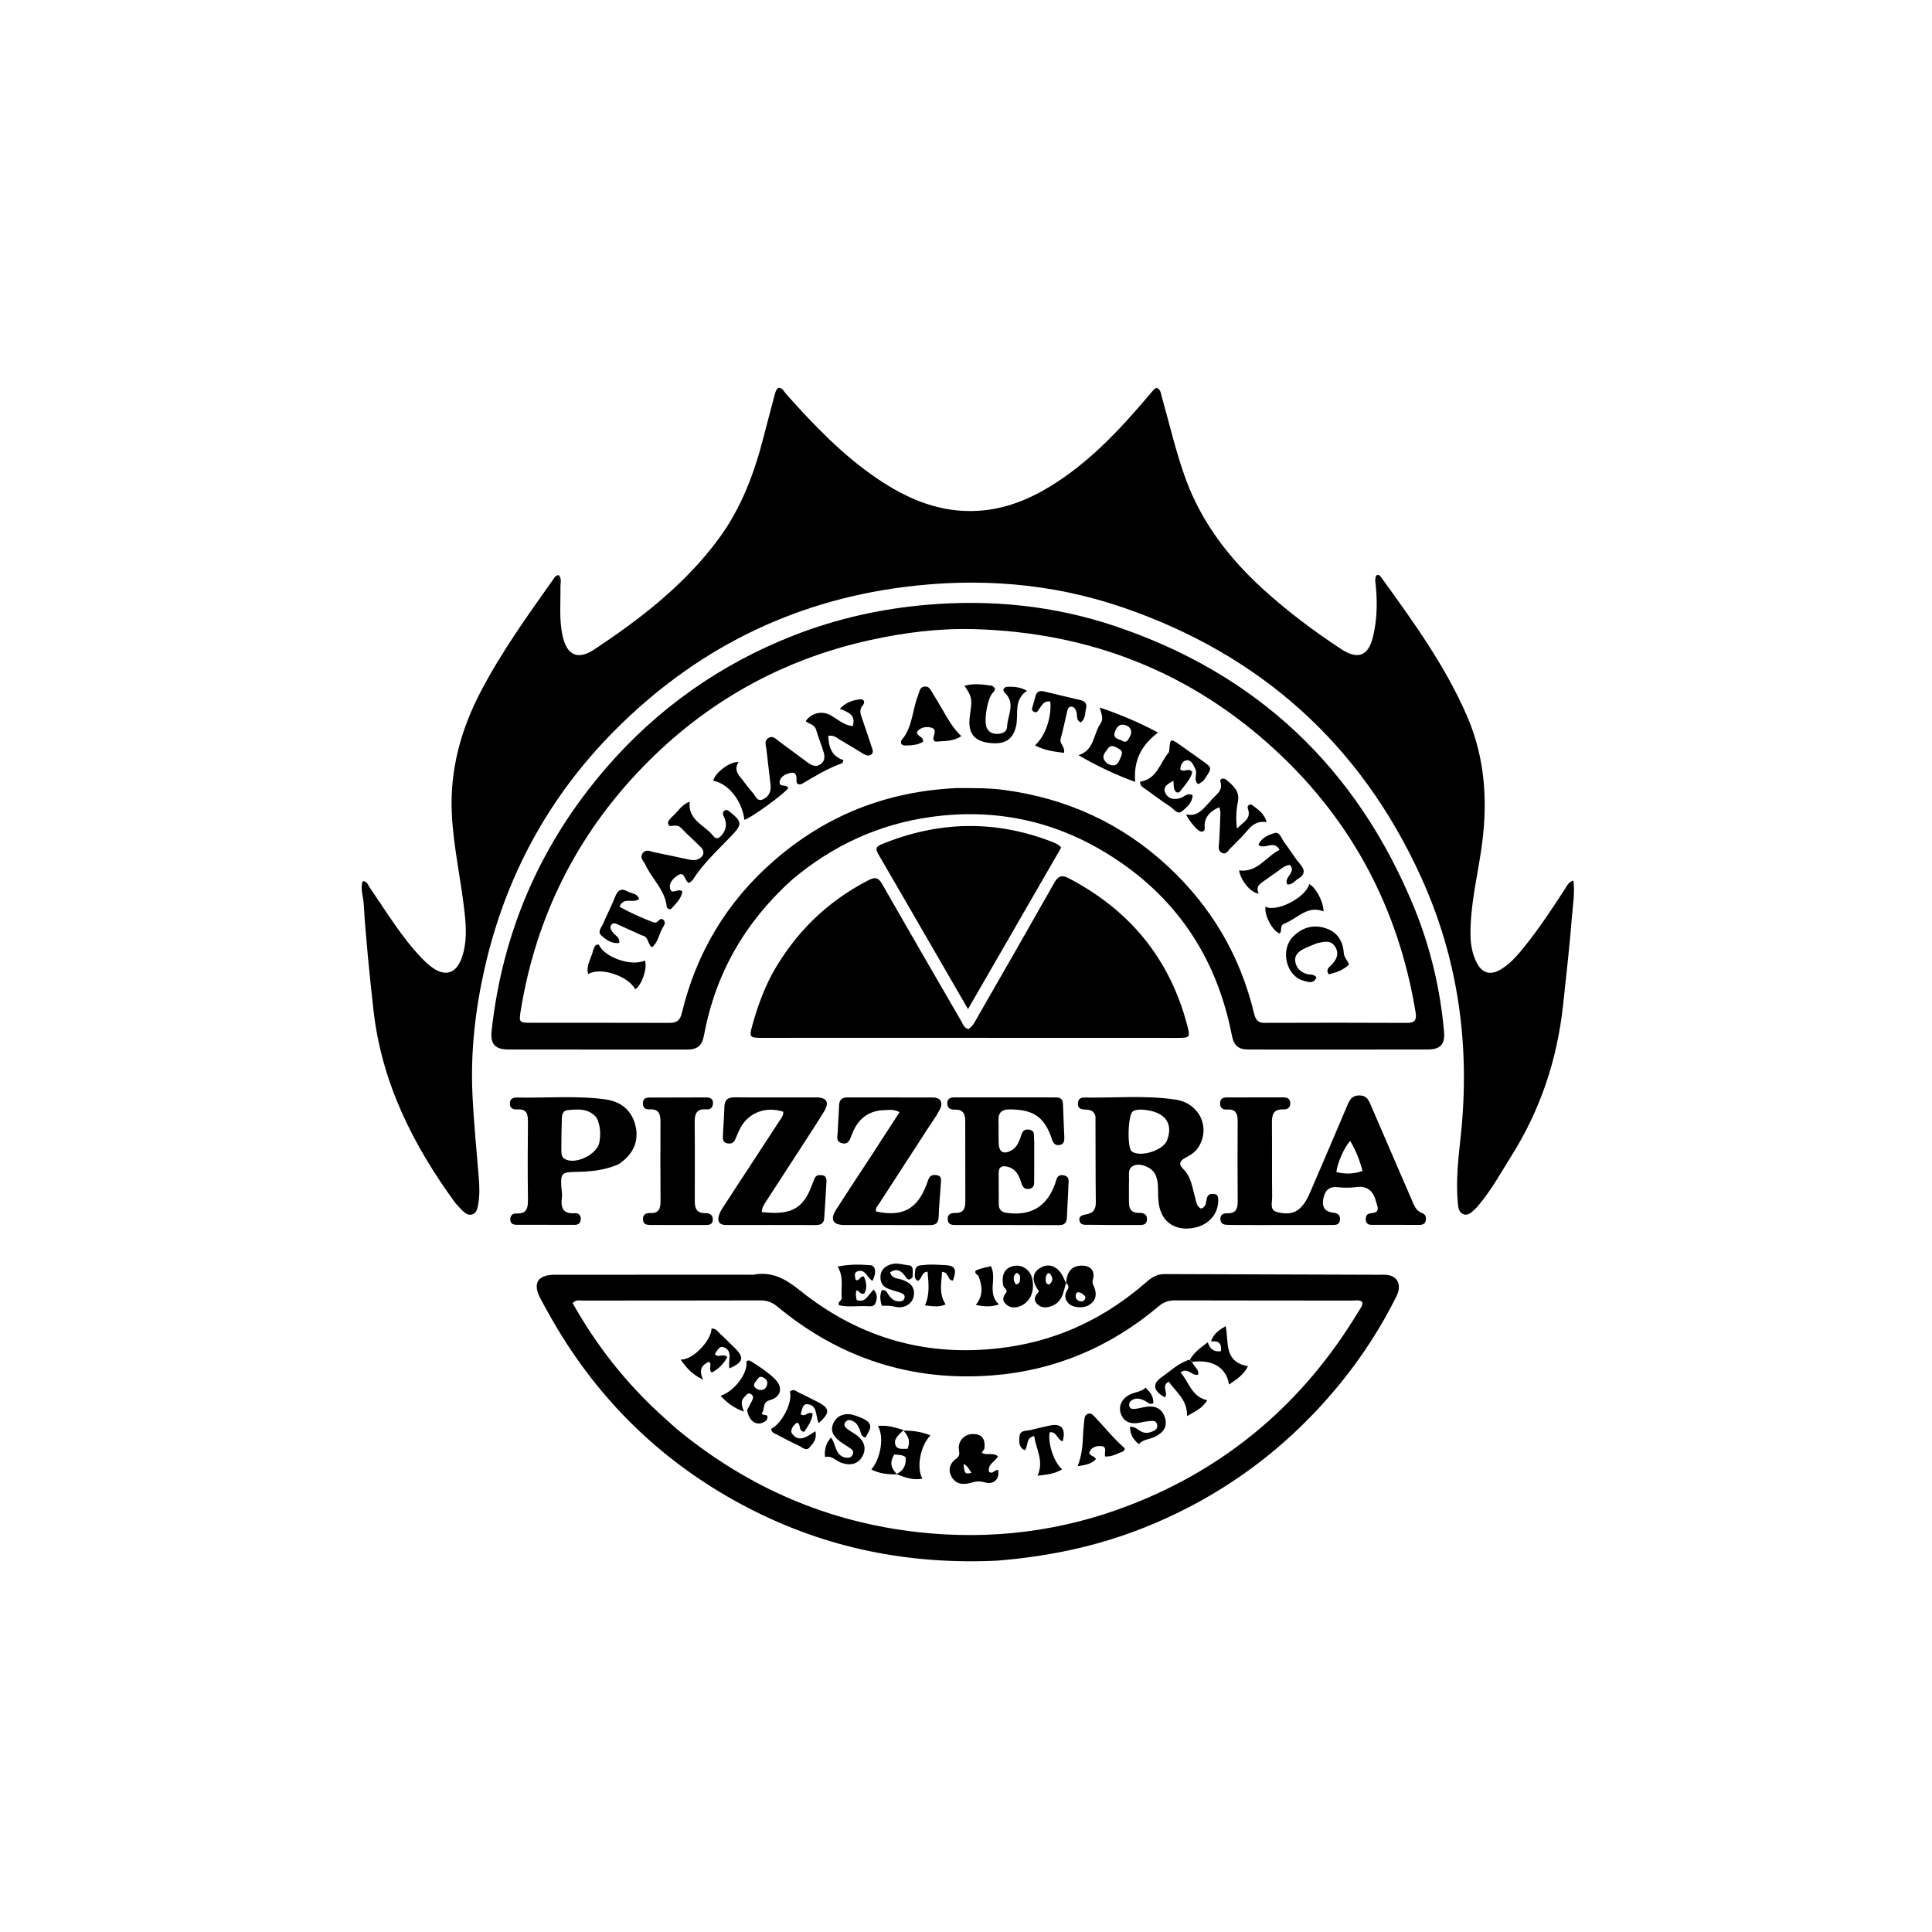 <svg version="1.1" id="Layer_1" xmlns="http://www.w3.org/2000/svg" xmlns:xlink="http://www.w3.org/1999/xlink" x="0px" y="0px"
	 width="100%" viewBox="0 0 1024 1024" enable-background="new 0 0 1024 1024" xml:space="preserve">
<path fill="#000000" opacity="1" stroke="none" 
	d="
M241.35,637.618 
	C218.818,606.752 202.259,573.745 197.967,535.503 
	C195.851,516.656 193.937,497.791 192.744,478.865 
	C192.499,474.975 190.891,471.084 192.21,467.08 
	C194.578,466.949 194.935,468.894 195.812,470.168 
	C204.59,482.919 212.537,496.283 223.281,507.585 
	C225.109,509.507 227.072,511.369 229.227,512.9 
	C235.989,517.704 241.629,515.952 244.538,508.205 
	C247.621,499.995 247.117,491.496 246.169,483.029 
	C244.246,465.851 240.352,448.963 239.488,431.597 
	C238.326,408.233 244.204,386.794 254.913,366.346 
	C265.85,345.463 279.557,326.379 293.129,307.206 
	C293.838,306.204 294.426,304.809 296.197,304.855 
	C297.852,306.672 297.024,308.925 297.051,310.975 
	C297.167,319.787 296.264,328.662 298.272,337.361 
	C300.619,347.532 306.43,349.924 315.04,344.196 
	C339.837,327.697 363.257,309.641 381.096,285.31 
	C392.929,269.171 399.773,250.871 404.693,231.702 
	C406.555,224.449 408.5,217.218 410.401,209.975 
	C410.823,208.368 411.151,206.721 412.489,205.514 
	C414.766,205.433 415.443,207.457 416.593,208.747 
	C431.367,225.316 446.652,241.327 465.194,253.833 
	C481.285,264.685 498.5,271.948 518.436,270.738 
	C532.43,269.888 545.006,264.926 556.799,257.685 
	C576.956,245.308 592.939,228.374 608.085,210.537 
	C609.271,209.141 610.441,207.731 611.666,206.37 
	C611.98,206.021 612.473,205.834 612.943,205.534 
	C615.288,206.365 615.288,208.605 615.798,210.4 
	C619.981,225.121 623.333,240.084 628.674,254.468 
	C637.108,277.181 651.451,295.789 669.12,311.955 
	C682.045,323.78 696.052,334.271 710.677,343.922 
	C719.658,349.85 725.27,347.842 727.78,337.261 
	C729.784,328.813 730.053,320.132 729.308,311.453 
	C729.115,309.206 728.477,306.915 729.471,304.946 
	C730.898,304.36 731.452,305.164 731.894,305.775 
	C748.883,329.266 765.93,352.698 777.557,379.538 
	C787.643,402.82 788.689,426.872 784.917,451.545 
	C782.707,466 779.316,480.322 779.386,495.066 
	C779.411,500.28 780.227,505.37 782.602,510.078 
	C785.5,515.819 789.809,517.12 795.388,513.842 
	C800.505,510.835 804.301,506.346 807.952,501.802 
	C815.893,491.918 822.875,481.351 829.749,470.713 
	C830.696,469.248 831.372,467.465 833.974,466.712 
	C834.741,473.541 833.628,479.95 833.124,486.276 
	C831.88,501.858 830.126,517.4 828.437,532.943 
	C825.333,561.517 816.49,588.132 801.15,612.536 
	C795.747,621.133 790.869,630.069 784.374,637.941 
	C783.527,638.968 782.715,640.054 781.718,640.919 
	C779.989,642.419 778.27,644.537 775.666,643.552 
	C773.134,642.594 772.891,640.017 772.677,637.667 
	C771.611,625.99 772.895,614.352 774.151,602.82 
	C779.371,554.899 773.146,508.698 753.16,464.793 
	C721.152,394.478 668.048,346.967 595.101,321.946 
	C557.483,309.043 518.673,306.099 479.251,311.114 
	C419.033,318.774 367.744,344.774 325.258,387.713 
	C290.61,422.731 267.964,464.657 256.959,512.819 
	C251.885,535.028 249.353,557.458 250.415,580.193 
	C251.097,594.814 252.562,609.4 253.746,623.996 
	C254.138,628.831 254.304,633.628 253.426,638.437 
	C253.024,640.638 252.685,642.872 250.272,643.665 
	C248.067,644.39 246.464,642.897 244.998,641.531 
	C243.783,640.399 242.711,639.113 241.35,637.618 
z"/>
<path fill="#000000" opacity="1" stroke="none" 
	d="
M420.045,466.05 
	C395.033,488.514 379.239,515.802 373.163,548.614 
	C372.103,554.34 369.682,556.297 363.931,556.3 
	C332.441,556.315 300.952,556.314 269.462,556.262 
	C262.406,556.251 259.802,553.345 260.571,546.328 
	C266.349,493.63 286.553,447.216 321.215,407.077 
	C348.542,375.432 381.759,352.049 420.594,336.817 
	C443.473,327.844 467.262,322.569 491.864,320.507 
	C525.695,317.671 558.807,321.059 590.869,331.815 
	C666.376,357.144 719.151,407.122 749.403,480.741 
	C758.114,501.937 763.379,524.093 765.379,546.956 
	C765.952,553.504 763.38,556.236 756.807,556.249 
	C725.151,556.312 693.494,556.313 661.838,556.273 
	C656.17,556.265 653.958,554.17 652.814,548.331 
	C644.648,506.671 622.66,474.367 586.484,452.223 
	C557.962,434.764 526.887,428.39 493.574,432.981 
	C465.889,436.796 441.646,447.985 420.045,466.05 
M507.535,417.675 
	C515.687,417.743 523.818,417.571 531.964,418.657 
	C565.335,423.104 594.522,436.363 619.209,459.361 
	C642.022,480.612 657.2,506.339 664.558,536.648 
	C665.308,539.738 666.125,542.156 670.225,542.137 
	C695.377,542.017 720.53,542.054 745.682,542.157 
	C750.078,542.175 750.956,540.469 750.265,536.308 
	C741.248,482.011 717.024,435.76 676.718,398.256 
	C631.626,356.3 577.85,335.216 516.465,333.459 
	C497.77,332.923 479.26,335.259 460.987,339.295 
	C414.107,349.651 373.902,372.264 340.624,406.615 
	C305.576,442.793 283.997,486.056 275.949,535.922 
	C275.031,541.612 275.232,542.086 280.866,542.094 
	C305.529,542.129 330.192,542.04 354.855,542.152 
	C358.71,542.17 360.48,540.76 361.38,537.006 
	C369.026,505.105 385.129,478.169 409.787,456.558 
	C437.441,432.322 469.75,419.326 507.535,417.675 
z"/>
<path fill="#000000" opacity="1" stroke="none" 
	d="
M528.811,827.158 
	C481.93,829.443 437.817,820.618 396.506,799.201 
	C355.676,778.033 322.846,747.951 298.334,708.962 
	C294.083,702.2 290.144,695.221 286.401,688.163 
	C282.169,680.182 285.007,675.656 293.938,675.651 
	C328.437,675.63 362.936,675.625 397.436,675.613 
	C398.102,675.613 398.788,675.715 399.433,675.595 
	C409.278,673.761 416.481,677.921 424.114,684.05 
	C456.254,709.856 493.031,719.9 534.012,714.003 
	C562.234,709.942 586.685,697.915 607.972,679.2 
	C610.745,676.762 613.613,675.268 617.354,675.283 
	C655.184,675.43 693.013,675.53 730.843,675.646 
	C732.342,675.651 733.859,675.554 735.337,675.746 
	C740.947,676.474 743.055,681.26 740.113,687.155 
	C731.976,703.464 722.158,718.724 710.667,732.867 
	C682.559,767.463 647.859,793.135 606.415,809.674 
	C581.616,819.571 555.818,824.94 528.811,827.158 
M352.572,751.913 
	C355.065,754.12 357.483,756.42 360.065,758.519 
	C397.045,788.596 438.976,806.772 486.549,812.074 
	C525.234,816.385 562.704,811.714 598.851,797.73 
	C651.021,777.548 691.257,742.942 720.074,695.03 
	C720.986,693.514 722.354,692.128 722.015,690.053 
	C720.37,688.78 718.47,689.338 716.716,689.335 
	C685.391,689.288 654.065,689.327 622.74,689.233 
	C619.382,689.223 616.777,690.11 614.164,692.317 
	C588.576,713.927 558.983,726.496 525.665,729.012 
	C483.076,732.227 445.056,719.912 412.101,692.566 
	C409.366,690.296 406.664,689.228 403.095,689.24 
	C371.603,689.344 340.111,689.29 308.619,689.325 
	C307.04,689.327 305.273,688.794 303.494,690.653 
	C316.337,713.52 332.363,733.915 352.572,751.913 
z"/>
<path fill="#000000" opacity="1" stroke="none" 
	d="
M409.193,516.29 
	C421.391,494.423 438.237,477.915 460.229,466.576 
	C463.952,464.657 465.586,465.103 467.614,468.655 
	C481.482,492.946 495.534,517.132 509.544,541.342 
	C510.43,542.875 510.88,544.832 513.298,545.419 
	C515.935,543.722 517.163,540.708 518.689,538.061 
	C532.156,514.69 545.578,491.291 558.843,467.805 
	C560.854,464.244 562.842,463.61 566.408,465.47 
	C598.578,482.252 619.805,507.85 629.158,543.051 
	C630.987,549.936 630.814,550.11 623.716,550.109 
	C565.903,550.1 508.089,550.07 450.275,550.057 
	C434.78,550.053 419.285,550.105 403.791,550.09 
	C397.327,550.084 397.053,549.654 398.707,543.628 
	C401.271,534.289 404.497,525.207 409.193,516.29 
z"/>
<path fill="#000000" opacity="1" stroke="none" 
	d="
M480.463,478.465 
	C475.433,469.792 470.612,461.421 465.736,453.082 
	C464.419,450.831 463.552,449.014 466.917,447.623 
	C497.231,435.095 527.668,434.375 558.279,446.458 
	C559.204,446.823 560.08,447.32 560.956,447.796 
	C561.235,447.947 561.442,448.23 562.474,449.19 
	C546.313,477.203 530.036,505.417 513.061,534.842 
	C501.742,515.263 491.197,497.021 480.463,478.465 
z"/>
<path fill="#000000" opacity="1" stroke="none" 
	d="
M665.001,649.29 
	C660.005,649.267 655.508,649.287 651.012,649.202 
	C648.956,649.163 646.873,648.962 646.84,646.102 
	C646.811,643.554 648.632,643.032 650.539,643.073 
	C655.088,643.173 656.039,640.629 656.006,636.689 
	C655.888,622.534 655.879,608.376 655.992,594.221 
	C656.024,590.183 654.891,587.792 650.37,588.076 
	C648.032,588.223 646.552,587.223 646.686,584.556 
	C646.814,582.017 648.518,581.66 650.483,581.656 
	C660.309,581.634 670.135,581.637 679.961,581.63 
	C681.957,581.628 683.718,582.044 683.864,584.47 
	C684.021,587.061 682.421,588.112 680.104,588.015 
	C674.993,587.803 674.106,590.799 674.145,595.064 
	C674.267,608.22 674.122,621.379 674.263,634.534 
	C674.292,637.311 672.848,641.317 676.673,642.357 
	C680.769,643.47 685.302,643.805 688.967,640.442 
	C691.618,638.009 693.154,634.84 694.538,631.639 
	C701.143,616.358 707.686,601.05 714.183,585.723 
	C715.415,582.818 716.61,580.58 720.515,580.598 
	C724.233,580.616 725.278,582.76 726.445,585.48 
	C733.668,602.303 740.966,619.094 748.229,635.899 
	C749.481,638.795 750.424,641.863 753.91,643.047 
	C755.576,643.614 755.948,645.128 755.694,646.753 
	C755.409,648.572 754.138,649.208 752.471,649.21 
	C743.978,649.218 735.485,649.219 726.992,649.186 
	C725.337,649.18 724.058,648.548 723.892,646.652 
	C723.723,644.726 724.415,643.24 726.462,643.08 
	C731.847,642.661 730.163,639.857 729.232,636.518 
	C727.618,630.725 724.376,628.391 718.396,629.217 
	C715.291,629.646 712.051,629.562 708.92,629.242 
	C703.883,628.728 702.017,631.557 701.321,635.8 
	C700.607,640.151 702.613,642.412 706.943,642.81 
	C709.031,643.002 710.341,643.995 710.24,646.339 
	C710.115,649.26 708.007,649.259 705.971,649.263 
	C692.481,649.29 678.991,649.285 665.001,649.29 
M722.195,620.605 
	C720.661,615.103 718.721,609.787 715.61,604.694 
	C712.328,608.336 708.794,616.603 708.299,621.195 
	C712.602,622.346 717.454,622.364 722.195,620.605 
z"/>
<path fill="#000000" opacity="1" stroke="none" 
	d="
M580.624,591.743 
	C579.748,588.088 577.085,588.214 574.588,588.046 
	C572.731,587.921 571.295,587.287 571.309,585.121 
	C571.323,582.961 572.286,581.678 574.633,581.719 
	C590.764,582.004 606.956,580.412 623.014,582.807 
	C635.501,584.669 641.588,597.059 635.53,607.497 
	C633.849,610.393 631.261,612.091 628.438,613.579 
	C625.591,615.08 624.214,616.746 627.156,619.613 
	C631.476,623.821 631.931,629.712 633.535,635.094 
	C634.135,637.105 634.162,639.458 636.558,640.575 
	C639.264,639.84 639.187,637.361 639.589,635.385 
	C640.092,632.914 641.65,632.595 643.637,632.856 
	C645.633,633.118 645.709,634.595 645.695,636.215 
	C645.629,644.2 639.859,650.057 631.025,651.033 
	C622.439,651.981 616.208,647.555 614.459,639.499 
	C613.704,636.025 613.831,632.542 613.745,629.056 
	C613.686,626.68 613.295,624.391 612.232,622.29 
	C610.506,618.881 605.036,616.504 601.53,617.583 
	C597.516,618.819 598.497,622.254 598.411,625.107 
	C598.291,629.102 598.402,633.103 598.367,637.101 
	C598.336,640.625 599.563,642.904 603.544,642.834 
	C605.899,642.793 608.045,643.351 607.916,646.33 
	C607.78,649.482 605.299,649.281 603.131,649.28 
	C594.469,649.277 585.806,649.297 577.146,649.153 
	C575.295,649.122 572.66,649.614 572.153,646.983 
	C571.598,644.101 574.412,643.952 576.147,643.567 
	C579.784,642.761 580.841,640.705 580.802,637.147 
	C580.637,622.156 580.695,607.162 580.624,591.743 
M604.773,588.083 
	C603.284,588.167 601.769,588.164 600.461,589.034 
	C597.784,590.812 597.302,608.382 599.868,610.278 
	C604.324,613.569 616.426,609.802 618.526,604.471 
	C622.21,595.117 617.187,588.728 604.773,588.083 
z"/>
<path fill="#000000" opacity="1" stroke="none" 
	d="
M548.154,607.087 
	C548.153,613.403 548.195,619.234 548.124,625.063 
	C548.098,627.149 548.524,629.636 545.423,630.129 
	C542.485,630.596 541.79,628.494 541.119,626.342 
	C539.985,622.705 538.252,619.534 534.237,618.443 
	C531.318,617.649 529.275,618.24 529.314,621.872 
	C529.372,627.368 529.323,632.865 529.377,638.361 
	C529.404,641.13 530.828,642.46 533.649,642.853 
	C546.359,644.623 554.892,639.521 559.238,627.389 
	C559.99,625.291 560.064,622.44 563.463,622.891 
	C567.292,623.399 566.296,626.483 566.248,628.766 
	C566.131,634.256 565.66,639.738 565.496,645.228 
	C565.409,648.156 564.189,649.353 561.224,649.34 
	C543.067,649.261 524.91,649.286 506.752,649.268 
	C504.695,649.266 502.543,649.243 502.307,646.461 
	C502.048,643.414 504.135,642.861 506.511,642.893 
	C510.51,642.948 511.65,640.607 511.641,637.109 
	C511.604,622.783 511.575,608.457 511.6,594.131 
	C511.606,590.393 510.404,587.99 506.161,588.127 
	C503.962,588.198 502.112,587.532 502.078,584.864 
	C502.042,582.14 503.893,581.632 506.112,581.633 
	C523.925,581.642 541.738,581.652 559.551,581.646 
	C561.901,581.645 563.316,582.461 563.393,585.092 
	C563.564,590.916 563.9,596.734 564.104,602.557 
	C564.169,604.421 564.104,606.4 561.698,606.859 
	C559.182,607.34 558.19,605.782 557.486,603.644 
	C553.275,590.848 546.477,588.095 535.025,588.007 
	C531.177,587.977 529.091,589.573 529.227,593.688 
	C529.366,597.848 529.164,602.021 529.339,606.179 
	C529.528,610.689 532.051,611.974 536.017,609.778 
	C538.519,608.393 539.692,606.054 540.677,603.516 
	C541.53,601.319 541.634,598.25 545.27,598.724 
	C549.133,599.227 547.763,602.366 548.128,604.604 
	C548.234,605.254 548.149,605.935 548.154,607.087 
z"/>
<path fill="#000000" opacity="1" stroke="none" 
	d="
M327.81,617.086 
	C320.148,620.486 312.358,621.007 304.519,621.151 
	C297.888,621.273 297.148,622.01 297.496,628.706 
	C297.6,630.7 298.07,632.731 297.819,634.674 
	C297.126,640.065 298.273,643.559 304.734,643.006 
	C306.632,642.843 307.847,644.089 307.827,646.128 
	C307.806,648.167 306.622,649.189 304.666,649.192 
	C294.346,649.207 284.026,649.19 273.706,649.153 
	C271.834,649.146 270.432,648.439 270.45,646.26 
	C270.467,644.175 271.8,643.089 273.634,643.181 
	C279.38,643.47 279.892,640.09 279.828,635.508 
	C279.64,621.86 279.665,608.206 279.821,594.557 
	C279.868,590.421 279.124,587.664 274.176,588.022 
	C271.983,588.18 270.134,587.43 270.245,584.702 
	C270.343,582.31 271.979,581.669 274.018,581.713 
	C289.638,582.049 305.305,580.582 320.876,582.698 
	C329.566,583.879 335.072,588.952 336.883,596.929 
	C338.699,604.929 335.609,612.019 327.81,617.086 
M316.262,592.472 
	C312.062,587.35 306.35,587.835 300.699,588.414 
	C298.481,588.641 297.854,590.57 297.797,592.486 
	C297.63,598.121 297.519,603.759 297.518,609.395 
	C297.517,611.182 297.525,613.195 299.365,614.28 
	C304.874,617.529 316.637,611.883 317.694,605.391 
	C318.363,601.275 318.413,597.116 316.262,592.472 
z"/>
<path fill="#000000" opacity="1" stroke="none" 
	d="
M418.519,641.771 
	C424.421,639.744 427.341,635.406 429.452,630.328 
	C430.218,628.483 430.912,626.609 431.653,624.753 
	C432.435,622.796 434.062,622.666 435.808,622.91 
	C437.758,623.183 438.125,624.662 438.04,626.241 
	C437.689,632.725 437.291,639.207 436.852,645.686 
	C436.67,648.375 435.028,649.304 432.451,649.296 
	C416.618,649.249 400.785,649.24 384.952,649.284 
	C380.746,649.296 380.081,646.858 381.222,643.701 
	C382.056,641.395 383.585,639.316 384.946,637.228 
	C394.229,622.991 403.564,608.789 412.837,594.545 
	C413.89,592.928 415.353,591.412 415.129,589.227 
	C405.705,586.214 396.574,589.768 392.258,598.147 
	C391.269,600.068 390.509,602.106 389.62,604.079 
	C388.797,605.907 387.258,606.337 385.467,605.996 
	C383.36,605.595 383.037,603.996 383.135,602.19 
	C383.413,597.037 383.788,591.886 383.937,586.729 
	C384.046,582.964 385.664,581.561 389.508,581.603 
	C403.84,581.761 418.174,581.612 432.507,581.645 
	C438.218,581.658 439.773,584.211 436.753,589.138 
	C431.707,597.371 426.353,605.415 421.111,613.526 
	C416.139,621.221 411.145,628.903 406.157,636.587 
	C405.088,638.234 403.887,639.823 403.752,642.428 
	C408.726,642.88 413.436,643.306 418.519,641.771 
z"/>
<path fill="#000000" opacity="1" stroke="none" 
	d="
M466.69,588.508 
	C458.37,589.6 453.996,594.639 451.357,601.664 
	C450.471,604.021 449.729,606.757 446.324,605.947 
	C442.706,605.087 443.962,602.077 444.036,599.754 
	C444.181,595.264 444.593,590.782 444.714,586.292 
	C444.794,583.302 445.779,581.642 449.101,581.656 
	C464.267,581.718 479.434,581.615 494.599,581.692 
	C498.518,581.712 500.057,584.392 498.1,588.132 
	C496.177,591.806 493.678,595.179 491.413,598.672 
	C482.894,611.812 474.362,624.942 465.855,638.088 
	C465.071,639.3 463.858,640.393 464.316,642.092 
	C478.188,645.107 486.071,640.961 490.984,628.089 
	C491.4,627 491.741,625.882 492.198,624.812 
	C493.105,622.689 494.925,622.545 496.823,622.92 
	C498.765,623.303 498.847,624.89 498.743,626.444 
	C498.328,632.591 497.706,638.731 497.516,644.884 
	C497.405,648.453 495.811,649.363 492.541,649.338 
	C477.542,649.227 462.542,649.306 447.543,649.267 
	C441.403,649.251 439.792,646.431 443.148,641.155 
	C449.318,631.455 455.719,621.902 461.998,612.272 
	C466.892,604.765 471.749,597.234 476.781,589.471 
	C473.303,587.505 470.146,588.497 466.69,588.508 
z"/>
<path fill="#000000" opacity="1" stroke="none" 
	d="
M368.254,636.568 
	C368.166,640.785 369.594,643.059 373.762,642.991 
	C375.923,642.956 377.815,643.656 377.795,646.341 
	C377.774,649.229 375.666,649.281 373.578,649.281 
	C364.081,649.277 354.584,649.287 345.087,649.25 
	C343.057,649.242 340.922,649.233 340.791,646.329 
	C340.666,643.56 342.503,642.848 344.673,642.941 
	C349.368,643.142 350.127,640.356 350.104,636.536 
	C350.019,622.541 349.977,608.545 350.066,594.55 
	C350.092,590.428 349.134,587.681 344.268,587.989 
	C342.21,588.119 340.754,587.271 340.742,584.819 
	C340.73,582.309 342.224,581.732 344.293,581.727 
	C354.29,581.701 364.286,581.676 374.283,581.658 
	C376.351,581.654 377.926,582.271 377.895,584.733 
	C377.867,587.055 376.431,588.176 374.359,588.004 
	C368.883,587.548 368.144,590.654 368.195,595.13 
	C368.351,608.79 368.249,622.454 368.254,636.568 
z"/>
<path fill="#000000" opacity="1" stroke="none" 
	d="
M446.151,688.255 
	C445.57,682.559 447.449,676.929 443.936,671.32 
	C449.972,670.046 455.679,670.151 461.304,670.574 
	C464.191,670.791 464.651,674.729 462.422,678.876 
	C459.588,677.36 458.704,672.195 454.289,673.904 
	C452.489,674.601 453.196,676.748 453.516,678.373 
	C455.617,679.281 455.764,675.955 457.941,676.656 
	C459.234,679.583 459.715,682.63 458.105,685.554 
	C455.959,686.445 455.531,683.993 453.957,683.922 
	C453.399,685.682 453.641,687.266 454.089,689.036 
	C459.042,690.786 460.213,685.901 463.065,683.508 
	C465.139,685.886 464.99,688.289 464.065,690.622 
	C463.196,692.812 461.003,692.333 459.268,692.278 
	C454.371,692.125 449.414,692.897 444.695,691.799 
	C443.955,689.942 445.694,689.631 446.151,688.255 
z"/>
<path fill="#000000" opacity="1" stroke="none" 
	d="
M483.688,676.968 
	C481.364,679.562 480.475,677.328 479.463,676 
	C477.394,673.283 475.078,672.199 471.753,674.348 
	C472.753,677.831 475.9,677.496 478.163,678.282 
	C483.201,680.031 485.245,682.941 484.162,687.47 
	C483.269,691.209 479.146,693.687 474.706,692.65 
	C472.295,692.087 469.929,691.945 467.404,692.121 
	C466.464,689.18 466.213,686.514 467.344,683.849 
	C469.827,683.356 470.206,685.406 471.135,686.596 
	C472.297,688.082 473.535,689.38 475.475,689.669 
	C476.998,689.896 478.682,689.93 479.315,688.216 
	C480.018,686.314 478.55,685.576 477.032,685.083 
	C474.983,684.417 472.892,683.863 470.882,683.095 
	C467.899,681.957 466.488,679.718 466.668,676.498 
	C466.848,673.269 468.651,671.462 471.585,670.335 
	C475.079,668.992 478.531,670.327 481.859,670.665 
	C484.501,670.933 483.715,674.39 483.688,676.968 
z"/>
<path fill="#000000" opacity="1" stroke="none" 
	d="
M565.021,680.061 
	C565.55,673.798 568.035,670.97 573.143,670.82 
	C578.037,670.675 580.585,673.583 579.232,678.288 
	C578.721,680.065 579.514,681.065 580.026,682.408 
	C581.419,686.063 580.915,689.321 577.435,691.558 
	C574.004,693.764 568.106,693.111 565.928,690.368 
	C564.456,688.516 564.175,686.42 565.39,684.333 
	C566.18,682.975 566.994,681.74 565.251,680.198 
	C565.007,680.023 565.021,680.061 565.021,680.061 
M573.232,685.432 
	C572.006,684.939 570.663,684.269 570.21,686.27 
	C569.894,687.663 570.421,688.872 571.772,689.468 
	C572.861,689.95 574.074,689.951 574.854,688.904 
	C575.94,687.447 574.889,686.555 573.232,685.432 
z"/>
<path fill="#000000" opacity="1" stroke="none" 
	d="
M531.621,680.86 
	C530.777,675.071 532.871,671.76 537.577,670.942 
	C541.937,670.183 546.126,673.186 547.112,677.776 
	C548.612,684.755 545.756,690.649 540.108,692.498 
	C537.487,693.356 535.115,693.068 533.133,691.231 
	C531.225,689.463 531.411,687.481 533.039,685.481 
	C534.651,683.5 531.74,682.766 531.621,680.86 
M540.494,679.411 
	C540.574,677.609 541.4,675.512 538.763,674.658 
	C536.8,676.303 537.073,678.199 537.927,679.998 
	C538.498,681.204 539.456,680.838 540.494,679.411 
z"/>
<path fill="#000000" opacity="1" stroke="none" 
	d="
M564.998,680.006 
	C564.407,682.059 563.943,684.173 563.216,686.191 
	C562.089,689.32 559.976,691.482 556.682,692.48 
	C553.884,693.328 551.353,693.084 549.423,690.816 
	C547.298,688.32 549.162,686.287 550.679,684.457 
	C546.651,678.88 546.942,674.67 551.394,671.989 
	C555.929,669.257 560.677,671.111 563.474,676.726 
	C563.916,677.615 564.271,678.547 564.844,679.76 
	C565.021,680.061 565.007,680.023 564.998,680.006 
M554.279,676.914 
	C554.41,678.389 553.628,680.25 555.978,680.897 
	C558.104,679.329 558.202,677.346 556.785,675.462 
	C555.754,674.091 554.856,674.988 554.279,676.914 
z"/>
<path fill="#000000" opacity="1" stroke="none" 
	d="
M485.126,672.765 
	C486.018,670.38 487.799,670.735 489.429,670.516 
	C493.083,670.024 496.714,670.353 500.363,670.493 
	C506.272,670.718 507.309,672.432 505.075,678.733 
	C502.046,678.695 503.018,674.192 499.291,674.13 
	C499.076,679.844 497.406,685.574 501.199,691.341 
	C497.691,693.041 494.207,692.261 490.235,691.892 
	C492.966,685.9 492.118,680.037 491.625,674.003 
	C488.096,674.268 488.905,678.077 486.317,678.878 
	C484.079,677.382 485.05,675.126 485.126,672.765 
z"/>
<path fill="#000000" opacity="1" stroke="none" 
	d="
M518.545,676.136 
	C516.648,674.828 516.048,673.664 518.401,672.874 
	C520.546,672.153 522.781,671.695 525.181,671.067 
	C528.597,677.548 522.933,685.512 529.478,691.351 
	C525.253,692.874 521.504,692.466 517.177,691.667 
	C521.307,686.665 520.672,681.546 518.545,676.136 
z"/>
<path fill="#000000" opacity="1" stroke="none" 
	d="
M393.197,412.892 
	C395.248,415.534 396.97,418.015 398.999,420.211 
	C400.506,421.841 401.234,425.304 404.692,423.523 
	C407.712,421.968 408.766,419.27 408.405,416.003 
	C407.71,409.719 406.962,403.441 406.226,397.162 
	C405.981,395.07 404.88,392.711 407.184,391.2 
	C409.566,389.639 411.204,391.674 412.9,392.919 
	C418.004,396.668 423.07,400.466 428.18,404.206 
	C430.129,405.633 432.241,406.719 434.628,405.231 
	C437.212,403.621 437.286,401.095 436.514,398.577 
	C435.293,394.599 433.69,390.736 432.541,386.741 
	C431.713,383.864 428.757,383.817 427.022,382.235 
	C430.117,377.746 435.822,376.537 440.397,379.183 
	C444.047,381.294 447.255,384.395 451.976,384.839 
	C453.784,378.961 449.635,377.506 445.116,375.659 
	C448.438,372.142 452.176,371.045 456.007,370.64 
	C457.944,370.435 458.639,372.327 457.349,373.759 
	C455.069,376.288 456.182,378.667 457.048,381.19 
	C458.726,386.071 460.391,390.957 461.989,395.864 
	C462.437,397.238 463.259,398.888 461.684,399.98 
	C460.304,400.936 458.811,400.278 457.471,399.467 
	C453.338,396.964 449.219,394.437 445.051,391.993 
	C443.387,391.018 441.885,389.49 438.985,390.013 
	C439.268,395.875 440.658,400.821 447.057,402.868 
	C446.725,403.687 446.65,404.415 446.355,404.52 
	C438.948,407.152 432.257,411.155 425.558,415.169 
	C423.917,416.152 421.923,416.037 422.141,413.507 
	C422.358,410.994 421.674,409.103 419.227,409.619 
	C416.783,410.134 413.785,411.234 413.26,414.22 
	C412.749,417.128 415.893,415.913 417.172,416.894 
	C417.425,417.088 417.603,417.379 417.811,417.63 
	C416.67,420.067 397.367,434.068 394.537,434.513 
	C393.362,424.464 386.004,415.235 378.043,413.825 
	C378.805,409.671 387.1,403.327 391.485,403.952 
	C389.134,407.37 390.663,410.079 393.197,412.892 
z"/>
<path fill="#000000" opacity="1" stroke="none" 
	d="
M355.971,433.134 
	C359.248,430.489 360.947,426.529 365.532,424.942 
	C364.53,434.922 373.652,437.316 378.093,443.138 
	C379.645,445.174 381.224,444.189 382.592,442.557 
	C385.138,439.522 385.36,436.289 383.656,432.801 
	C383.126,431.716 382.777,430.504 383.985,429.656 
	C385.223,428.788 386.125,429.734 387.045,430.468 
	C393.374,435.518 393.442,436.925 387.708,442.966 
	C380.627,450.427 372.912,457.329 367.34,466.126 
	C366.848,466.903 365.936,467.414 365.287,467.99 
	C362.586,467.188 363.217,461.313 359.125,464.025 
	C356.896,465.502 354.381,467.94 355.161,470.964 
	C356.094,474.579 359.274,470.46 361.656,472.447 
	C361.237,476.125 358.393,478.709 355.999,481.413 
	C355.033,482.504 353.511,481.601 353.366,480.348 
	C352.35,471.583 345.56,465.838 342.09,458.377 
	C341.175,456.409 338.775,454.579 340.749,452.085 
	C342.505,449.866 344.795,451.315 346.793,451.705 
	C352.667,452.852 358.501,454.198 364.361,455.413 
	C366.142,455.783 367.957,456.208 369.768,455.489 
	C373.002,454.205 373.821,451.425 371.464,449.026 
	C368.083,445.585 364.369,442.463 361.095,438.929 
	C359.104,436.779 356.834,437.909 354.801,437.79 
	C353.043,435.695 354.794,434.651 355.971,433.134 
z"/>
<path fill="#000000" opacity="1" stroke="none" 
	d="
M582.895,384.11 
	C585.355,381.043 583.687,378.307 582.87,374.999 
	C593.622,378.646 603.699,382.845 613.773,388.277 
	C604.806,395.084 600.76,403.059 601.669,414.432 
	C591.333,410.682 581.392,405.966 571.595,400.255 
	C579.877,397.735 579.382,389.753 582.895,384.11 
M586.999,404.698 
	C589.785,406.355 592.15,406.024 593.353,402.843 
	C594.088,400.902 596.053,398.483 592.968,396.831 
	C591.186,395.876 588.919,394.294 587.243,396.714 
	C585.713,398.924 582.816,401.365 586.999,404.698 
M598.208,385.132 
	C594.637,383.042 592.216,384.112 590.912,387.891 
	C589.595,391.707 593.172,391.597 595.035,392.754 
	C596.133,393.436 597.303,393.132 598.005,391.906 
	C599.142,389.92 600.759,387.976 598.208,385.132 
z"/>
<path fill="#000000" opacity="1" stroke="none" 
	d="
M633.684,407.864 
	C632.48,405.448 631.541,402.675 628.878,402.989 
	C626.678,403.247 625.736,405.583 625.555,407.721 
	C627.487,409.852 629.994,406.462 631.959,409.244 
	C631,413.046 628.067,416.054 625.634,419.252 
	C624.372,420.912 622.857,419.869 622.35,418.135 
	C621.996,416.92 622.096,415.572 621.953,413.788 
	C619.151,415.376 616.116,416.939 617.601,420.178 
	C619.136,423.529 622.573,424.194 626.188,422.771 
	C627.939,422.082 629.368,420.106 632.112,421.435 
	C632.021,425.359 629.13,427.828 626.519,429.983 
	C624.113,431.969 622.362,428.971 620.582,427.78 
	C616.023,424.726 611.576,421.499 607.156,418.244 
	C605.903,417.321 604.113,416.66 604.291,414.288 
	C613.19,413.047 614.711,404.438 619.386,398.878 
	C619.672,398.538 619.7,397.935 619.743,397.445 
	C620.277,391.329 620.298,391.291 625.358,394.779 
	C629.33,397.516 633.215,400.379 637.159,403.157 
	C642.457,406.89 642.478,406.953 638.744,412.527 
	C637.678,414.118 637.678,414.118 635.097,415.649 
	C632.354,413.596 634.673,410.618 633.684,407.864 
z"/>
<path fill="#000000" opacity="1" stroke="none" 
	d="
M641.591,424.599 
	C643.924,421.27 648.44,419.647 646.866,414.388 
	C646.302,412.505 648.619,412.192 649.997,413.351 
	C653.569,416.354 657.251,419.297 656.108,424.941 
	C655.219,429.329 654.945,433.805 655.629,439.155 
	C658.728,435.733 663.441,434.263 661.373,428.523 
	C660.801,426.934 662.529,425.784 663.812,426.781 
	C666.706,429.031 670.087,431.042 671.343,435.744 
	C663.775,434.531 661.34,440.69 657.277,444.441 
	C655.566,446.02 654.071,447.836 652.344,449.395 
	C650.972,450.633 649.99,453.262 647.57,451.984 
	C645.211,450.739 646.066,448.261 646.188,446.117 
	C646.482,440.969 646.693,435.816 646.847,430.662 
	C646.875,429.745 646.469,428.816 646.254,427.854 
	C640.938,430.02 638.105,433.871 638.507,438.279 
	C638.59,439.188 638.604,439.959 637.862,440.493 
	C637.097,441.043 636.341,440.749 635.558,440.31 
	C633.965,439.416 629.99,434.785 628.645,431.646 
	C635.065,433.068 637.862,428.408 641.591,424.599 
z"/>
<path fill="#000000" opacity="1" stroke="none" 
	d="
M525.743,363.457 
	C527.987,364.699 527.565,365.785 526.243,367.122 
	C523.335,370.064 521.314,382.101 522.983,385.72 
	C524.111,388.166 526.105,389.026 528.647,388.976 
	C531.257,388.925 533.744,387.822 533.792,385.231 
	C533.905,379.193 538.6,372.791 532.473,367.079 
	C531.002,365.708 532.171,364.064 534.005,364.009 
	C537.251,363.91 540.546,364.051 544.313,366.125 
	C537.044,370.999 539.987,378.502 538.55,384.834 
	C537.069,391.362 533.197,394.425 525.915,393.917 
	C517.665,393.342 513.837,389.948 513.79,382.987 
	C513.776,381.005 514.096,379.011 514.373,377.038 
	C515.297,370.472 514.997,368.956 511.164,363.475 
	C516.12,362.08 520.753,362.742 525.743,363.457 
z"/>
<path fill="#000000" opacity="1" stroke="none" 
	d="
M499.302,375.747 
	C502.329,380.867 504.923,385.836 509.517,390.166 
	C505.011,393.158 500.487,392.632 496.237,393.066 
	C495.16,393.177 494.521,391.974 494.748,390.897 
	C495.18,388.848 496.602,386.355 493.407,385.618 
	C490.662,384.984 487.837,385.487 486.07,387.864 
	C485.977,390.579 489.667,390.207 489.228,393.191 
	C486.395,394.856 482.986,395.145 479.602,395.121 
	C477.577,395.106 476.918,393.381 478.087,391.981 
	C483.81,385.121 483.511,376.137 486.662,368.388 
	C487.389,366.6 487.349,364.262 489.893,363.898 
	C492.429,363.536 493.245,365.676 494.276,367.309 
	C495.96,369.973 497.516,372.718 499.302,375.747 
z"/>
<path fill="#000000" opacity="1" stroke="none" 
	d="
M675.791,462.807 
	C674,464.072 672.457,465.068 671.002,466.18 
	C668.554,468.052 665.089,469.329 667.164,473.641 
	C662.845,473.187 657.72,466.833 656.718,461.338 
	C666.529,462.633 670.919,454.02 678.199,450.448 
	C675.151,444.885 670.446,450.597 666.98,447.827 
	C668.59,443.98 672.185,442.568 675.391,441.572 
	C678.333,440.657 679.103,444.287 680.515,446.153 
	C683.428,450.003 685.86,454.245 688.998,457.889 
	C691.903,461.263 691.68,463.568 687.971,465.823 
	C686.196,466.902 684.963,468.977 682.334,468.801 
	C680.038,464.97 687.402,462.549 683.663,458.4 
	C680.618,458.722 678.511,460.977 675.791,462.807 
z"/>
<path fill="#000000" opacity="1" stroke="none" 
	d="
M572.868,382.878 
	C569.986,381.613 571.22,379.035 570.492,377.127 
	C570.001,375.837 569.356,374.602 567.797,374.561 
	C566.324,374.522 565.915,375.82 565.646,376.924 
	C564.47,381.76 563.572,386.673 562.187,391.445 
	C561.362,394.288 564.713,395.677 563.912,399.06 
	C558.711,398.321 553.568,397.814 548.564,395.031 
	C554.086,390.121 557.431,380.186 556.674,371.813 
	C553.637,371.293 552.346,373.459 550.964,375.497 
	C550.241,376.562 549.65,378.144 547.956,377.255 
	C546.344,376.41 547.181,374.958 547.512,373.717 
	C547.897,372.273 548.387,370.853 548.704,369.395 
	C549.278,366.758 550.742,365.832 553.405,366.487 
	C559.854,368.074 566.334,369.533 572.788,371.098 
	C575.019,371.639 576.286,372.917 575.637,375.441 
	C574.99,377.953 575.472,380.823 572.868,382.878 
z"/>
<path fill="#000000" opacity="1" stroke="none" 
	d="
M340.276,495.8 
	C335.853,493.776 331.766,491.913 327.665,490.081 
	C326.454,489.54 325.104,488.81 324.033,490.173 
	C322.831,491.704 323.99,492.927 324.809,494.191 
	C325.915,495.901 328.658,496.513 328.212,499.763 
	C324.256,500.357 321.27,498.088 318.724,495.826 
	C316.497,493.847 318.846,491.499 319.7,489.489 
	C321.715,484.743 324.126,480.158 326.006,475.363 
	C327.389,471.838 329.183,470.517 332.727,472.523 
	C334.75,473.668 337.7,473.386 338.735,476.422 
	C335.828,479.188 330.656,474.94 328.337,480.604 
	C334.155,483.853 340.295,486.524 346.551,488.956 
	C346.953,489.112 347.575,489.009 347.977,488.8 
	C349.174,488.182 350.078,486.023 351.696,487.652 
	C353.237,489.204 351.657,490.849 350.957,492.186 
	C349.249,495.45 348.733,499.451 345.585,502.078 
	C343.051,500.369 343.948,496.428 340.276,495.8 
z"/>
<path fill="#000000" opacity="1" stroke="none" 
	d="
M698.054,499.929 
	C695.391,501.039 693.04,501.885 690.836,503.018 
	C688.203,504.372 686,506.355 686.511,509.631 
	C687.038,513.008 689.211,515.161 692.555,516.233 
	C694.225,516.769 696.321,516.037 697.766,518.077 
	C696.22,521.689 693.167,520.441 690.766,519.758 
	C681.586,517.145 678.402,503.268 685.46,496.297 
	C690.303,491.513 696.287,489.782 702.895,492.07 
	C708.893,494.147 711.812,498.885 712.215,504.982 
	C712.375,507.401 713.965,508.807 715.044,511.164 
	C711.994,514.229 708.158,515.459 704.248,516.422 
	C702.597,513.854 704.288,512.854 705.392,511.739 
	C708.166,508.941 710.015,505.837 707.779,501.973 
	C705.538,498.099 701.894,499.062 698.054,499.929 
z"/>
<path fill="#000000" opacity="1" stroke="none" 
	d="
M680.767,489.528 
	C677.908,490.55 679.859,493.494 678.186,494.744 
	C674.369,493.384 669.887,484.765 670.759,480.536 
	C676.297,483.675 691.795,476.056 693.954,468.587 
	C697.448,470.396 701.604,478.222 701.479,483.059 
	C692.96,479.629 687.757,486.815 680.767,489.528 
z"/>
<path fill="#000000" opacity="1" stroke="none" 
	d="
M314.362,503.711 
	C315.042,501.999 315.337,500.361 317.419,500.674 
	C320.278,507.457 334.796,512.451 341.799,509.087 
	C343.309,512.857 340.214,522.13 336.704,524.348 
	C333.009,517.346 318.303,512.276 311.703,516.323 
	C310.525,511.592 313.419,507.991 314.362,503.711 
z"/>
<path fill="#000000" opacity="1" stroke="none" 
	d="
M461.84,778.852 
	C466.679,773.176 468.813,761.675 465.317,755.832 
	C470.134,755.166 474.125,756.552 478.933,757.918 
	C476.299,760.6 473.305,762.749 474.704,766.095 
	C475.764,768.631 478.651,767.732 480.989,767.93 
	C482.359,764.656 482.122,761.732 478.814,758.27 
	C484.736,758.225 488.84,759.075 493.129,760.775 
	C487.764,766.418 485.599,777.871 488.896,783.751 
	C484.162,784.568 480.18,783.37 475.118,781.287 
	C479.686,779.096 480.136,775.837 480.059,772.372 
	C478.183,770.909 476.153,771.159 473.995,770.912 
	C471.902,774.265 471.509,777.498 475.502,781.432 
	C469.964,781.534 465.903,780.912 461.84,778.852 
z"/>
<path fill="#000000" opacity="1" stroke="none" 
	d="
M521.775,767.798 
	C521.25,768.647 520.9,769.202 520.389,770.01 
	C522.975,771.689 526.393,769.552 528.941,771.936 
	C527.334,774.729 523.418,776.131 524.14,779.967 
	C526.218,781.899 527.332,778.438 529.133,779.267 
	C529.675,784.261 526.637,787.062 521.788,785.648 
	C519.405,784.953 517.438,785.069 515.091,785.775 
	C511.125,786.968 506.938,787.124 504.466,782.905 
	C502.146,778.947 503.517,775.473 507.045,772.913 
	C509.219,771.335 508.207,769.421 508.161,767.5 
	C508.059,763.271 511.546,759.969 515.838,760.052 
	C520.366,760.141 522.357,762.568 521.775,767.798 
M514.888,780.597 
	C513.747,778.953 512.949,776.973 510.716,775.915 
	C511.07,780.949 511.593,781.525 514.888,780.597 
z"/>
<path fill="#000000" opacity="1" stroke="none" 
	d="
M395.989,747.369 
	C396.887,745.547 397.729,744.115 398.486,742.639 
	C399.115,741.413 399.6,740.031 398.237,739.038 
	C396.456,737.74 395.649,739.434 394.587,740.42 
	C392.45,742.406 392.971,744.763 394.303,748.206 
	C388.773,746.209 385.33,743.437 381.925,739.788 
	C389.422,737.396 396.591,727.493 395.578,721.723 
	C396.202,720.942 396.99,720.884 397.772,721.366 
	C402.305,724.163 406.781,727.1 410.611,730.791 
	C415.223,735.234 414.09,740.462 407.98,742.141 
	C403.725,743.311 405.632,747.161 403.744,749.022 
	C404.393,750.631 406.776,749.187 406.788,751.161 
	C406.797,752.722 405.539,753.467 404.342,754.007 
	C400.589,755.7 396.852,752.892 395.989,747.369 
M402.02,736.599 
	C404.574,737.106 406.21,736.076 406.643,733.536 
	C406.925,731.882 405.881,730.735 404.477,730.033 
	C402.297,728.942 401.673,730.965 400.664,732.095 
	C399.176,733.762 399.073,735.277 402.02,736.599 
z"/>
<path fill="#000000" opacity="1" stroke="none" 
	d="
M418.657,737.572 
	C420.528,735.85 421.88,737.365 423.277,738.026 
	C426.739,739.665 430.145,741.422 433.563,743.152 
	C439.885,746.35 440.074,748.848 433.922,754.286 
	C432.093,750.67 433.54,744.541 427.768,744.265 
	C425.211,744.142 425.095,747.488 424.384,749.553 
	C426.759,751.36 428.067,747.835 430.723,749.208 
	C430.419,752.988 428.172,755.969 426.216,758.934 
	C422.86,758.354 424.828,755.042 422.485,753.998 
	C420.34,755.38 418.541,758.261 419.844,759.942 
	C423.702,764.918 428.024,761.18 432.166,758.58 
	C433.13,762.824 430.893,765.129 429.077,767.178 
	C427.164,769.337 425.077,766.995 423.266,766.173 
	C419.478,764.455 415.797,762.492 412.12,760.54 
	C410.727,759.801 408.9,759.394 408.713,757.328 
	C414.489,754.504 420.286,743.005 418.657,737.572 
z"/>
<path fill="#000000" opacity="1" stroke="none" 
	d="
M607.248,759.404 
	C608.103,759.411 608.623,759.437 609.088,759.289 
	C611.165,758.626 613.789,757.967 613.326,755.256 
	C612.806,752.214 609.979,753.234 607.947,753.373 
	C606.3,753.486 604.686,754.026 603.04,754.239 
	C598.73,754.796 595.416,753.391 593.992,749.037 
	C592.72,745.15 594.7,741.2 598.813,739.159 
	C601.592,737.78 604.92,737.747 607.207,735.453 
	C610.654,739.134 611.003,739.842 611.359,743.66 
	C609.469,744.858 608.291,743.175 606.903,742.494 
	C605.056,741.588 603.163,740.913 601.136,741.562 
	C599.65,742.037 598.355,743.021 598.483,744.776 
	C598.637,746.886 600.377,746.889 601.873,746.705 
	C603.848,746.462 605.776,745.849 607.75,745.591 
	C612.95,744.911 616.322,747.082 617.57,751.866 
	C618.821,756.659 616.215,759.407 612.353,761.43 
	C609.455,762.948 605.831,762.756 603.586,765.472 
	C600.128,762.292 599.281,760.639 598.869,756.303 
	C602.182,755.698 603.914,759.311 607.248,759.404 
z"/>
<path fill="#000000" opacity="1" stroke="none" 
	d="
M446.818,772.215 
	C449.25,772.964 451.35,772.982 452.09,770.529 
	C452.693,768.53 450.728,767.728 449.419,766.787 
	C448.07,765.817 446.577,765.04 445.264,764.027 
	C441.829,761.378 439.608,758.269 441.997,753.756 
	C443.957,750.054 448.246,748.608 452.855,750.125 
	C455.205,750.899 457.857,751.852 459.546,753.171 
	C463.189,756.016 460.03,759.078 458.703,761.998 
	C456.275,761.349 456.352,759.404 455.769,757.959 
	C455.004,756.065 454.137,754.308 452.234,753.313 
	C450.814,752.571 449.355,752.197 448.17,753.649 
	C446.848,755.27 447.932,756.496 449.146,757.436 
	C450.588,758.55 452.231,759.399 453.72,760.456 
	C458.262,763.681 459.406,767.835 456.98,772.086 
	C454.757,775.983 450.578,777.092 445.624,775.173 
	C442.876,774.108 440.852,771.38 437.284,772.253 
	C436.844,768.107 437.808,765.056 440.4,761.908 
	C443.09,765.216 442.417,770.165 446.818,772.215 
z"/>
<path fill="#000000" opacity="1" stroke="none" 
	d="
M382.921,708.048 
	C385.308,710.399 387.422,712.52 389.572,714.605 
	C394.576,719.459 393.961,722.082 386.655,725.257 
	C385.589,721.424 388.881,715.972 383.47,713.993 
	C381.253,713.182 380.094,715.973 378.883,717.696 
	C380.736,720.057 383.222,717.005 385.495,719.275 
	C383.547,722.826 380.887,725.623 377.207,727.496 
	C375.174,725.498 377.761,723.41 375.733,721.708 
	C372.366,723.394 370.004,725.554 372.702,731.322 
	C366.808,728.425 363.797,725.005 360.727,720.561 
	C367.074,721.146 377.207,710.208 377.104,704.173 
	C379.921,703.936 380.844,706.577 382.921,708.048 
z"/>
<path fill="#000000" opacity="1" stroke="none" 
	d="
M595.526,769.144 
	C592.202,770.436 589.322,772.176 585.773,771.978 
	C585.048,769.952 587.264,766.679 583.479,766.433 
	C581.298,766.292 578.929,766.962 577.8,768.879 
	C576.098,771.768 580.174,771.281 580.843,773.381 
	C578.587,775.855 575.529,776.493 571.172,777.092 
	C573.5,771.169 573.866,765.547 574.081,759.9 
	C574.176,757.424 574.538,754.958 574.733,752.484 
	C574.844,751.078 575.198,749.863 576.676,749.329 
	C577.993,748.854 578.92,749.584 579.74,750.433 
	C585.242,756.128 590.118,762.422 596.146,767.621 
	C596.3,767.754 595.932,768.493 595.526,769.144 
z"/>
<path fill="#000000" opacity="1" stroke="none" 
	d="
M630.652,720.689 
	C632.829,716.842 636.242,714.352 640.14,711.45 
	C641.346,715.14 643.496,716.698 647.12,716.138 
	C647.548,712.494 646.385,710.42 641.852,711.014 
	C643.241,706.772 646.137,704.951 649.601,702.888 
	C651.474,711.077 648.284,721.795 661.473,724.103 
	C659.379,728.4 655.621,731.062 651.398,733.815 
	C650.075,724.953 642.668,720.445 632.241,721.783 
	C631.32,721.322 630.986,721.006 630.652,720.689 
z"/>
<path fill="#000000" opacity="1" stroke="none" 
	d="
M630.297,720.704 
	C630.986,721.006 631.32,721.322 631.89,721.89 
	C632.699,724.406 635.713,725.679 635.04,728.626 
	C631.668,729.438 629.652,724.425 625.672,727.431 
	C630.209,732.317 631.255,740.084 639.861,742.202 
	C637.287,746.431 633.287,748.201 629.164,750.523 
	C629.367,741.923 623.314,737.784 619.426,732.298 
	C615.168,734.676 619.544,738.269 617.386,740.597 
	C611.201,737.264 610.553,733.415 615.789,729.847 
	C620.423,726.689 624.437,722.534 630.297,720.704 
z"/>
<path fill="#000000" opacity="1" stroke="none" 
	d="
M547.653,757.544 
	C550.81,756.825 553.559,756.186 556.313,755.576 
	C562.531,754.196 565.098,757.189 563.234,763.949 
	C560.364,763.126 560.028,758.582 556.347,759.121 
	C555.287,764.781 558.526,775.122 562.968,778.756 
	C558.885,781.255 554.704,781.586 549.92,782.164 
	C553.513,774.21 548.998,767.991 548.16,761.098 
	C543.493,762.13 545.144,766.285 543.199,768.668 
	C539.604,767.125 540.15,763.505 540.385,761.129 
	C540.744,757.495 544.851,758.721 547.653,757.544 
z"/>
</svg>